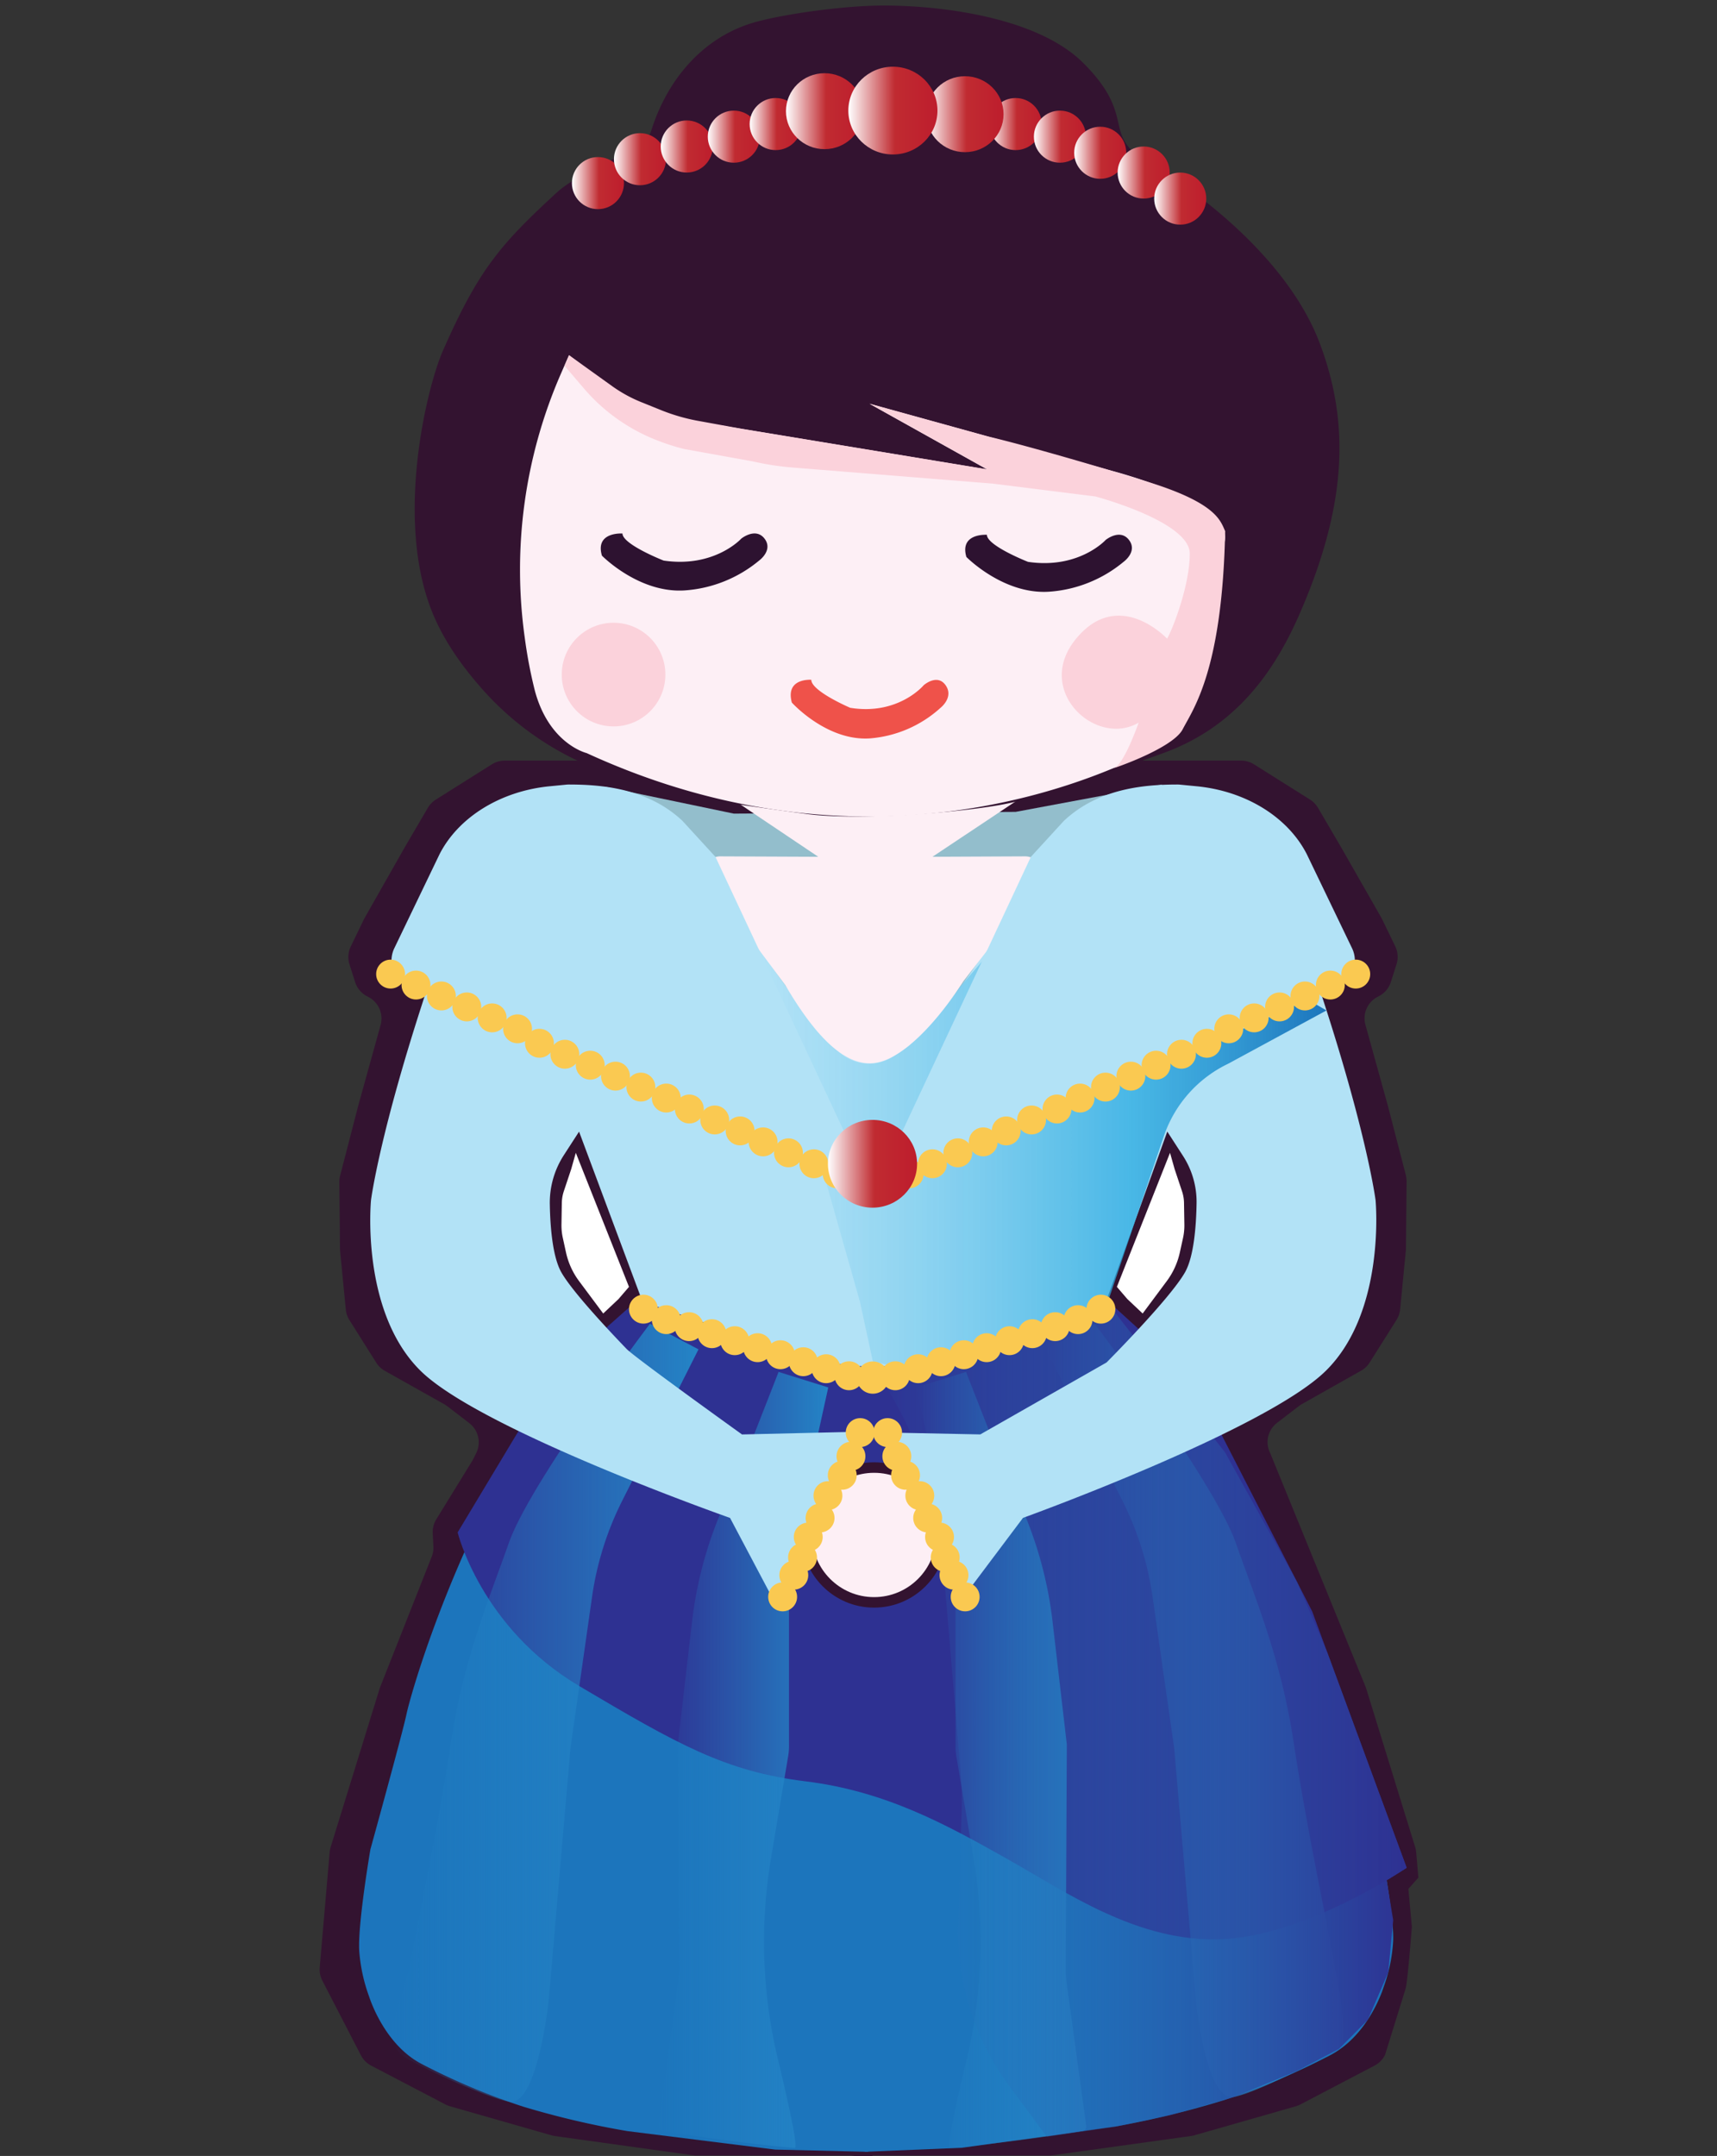 <svg id="PH" xmlns="http://www.w3.org/2000/svg" xmlns:xlink="http://www.w3.org/1999/xlink" viewBox="0 0 490.79 616.03"><rect x="0" y="0" width="490.79" height="616.03" fill="#333333" stroke="none"/><defs><style>.cls-1{fill:#331330;}.cls-2{fill:#fff;}.cls-3{fill:#93becc;}.cls-4{fill:#1c75bc;}.cls-5{fill:#2e3192;}.cls-6{fill:url(#linear-gradient);}.cls-7{fill:url(#linear-gradient-2);}.cls-8{fill:url(#linear-gradient-3);}.cls-9{fill:url(#linear-gradient-4);}.cls-10{fill:url(#linear-gradient-5);}.cls-11,.cls-15{fill:#fdeff5;}.cls-11{stroke:#331330;stroke-miterlimit:10;stroke-width:3px;}.cls-12{fill:#b2e2f6;}.cls-13{fill:url(#linear-gradient-6);}.cls-14{fill:#fac951;}.cls-16{fill:url(#linear-gradient-7);}.cls-17{fill:#fbd2db;}.cls-18{fill:#2d1230;}.cls-19{fill:#ef524a;}.cls-20{fill:url(#linear-gradient-8);}.cls-21{fill:url(#linear-gradient-9);}.cls-22{fill:url(#linear-gradient-10);}.cls-23{fill:url(#linear-gradient-11);}.cls-24{fill:url(#linear-gradient-12);}.cls-25{fill:url(#linear-gradient-13);}.cls-26{fill:url(#linear-gradient-14);}.cls-27{fill:url(#linear-gradient-15);}.cls-28{fill:url(#linear-gradient-16);}.cls-29{fill:url(#linear-gradient-17);}.cls-30{fill:url(#linear-gradient-18);}.cls-31{fill:url(#linear-gradient-19);}.cls-32{fill:url(#linear-gradient-20);}</style><linearGradient id="linear-gradient" x1="111.91" y1="489.41" x2="199.66" y2="489.41" gradientUnits="userSpaceOnUse"><stop offset="0" stop-color="#2484c6" stop-opacity="0"/><stop offset="1" stop-color="#2484c6"/></linearGradient><linearGradient id="linear-gradient-2" x1="188.17" y1="502.91" x2="236.77" y2="502.91" xlink:href="#linear-gradient"/><linearGradient id="linear-gradient-3" x1="299.02" y1="488.72" x2="383.99" y2="488.72" xlink:href="#linear-gradient"/><linearGradient id="linear-gradient-4" x1="261.91" y1="502.91" x2="310.51" y2="502.91" xlink:href="#linear-gradient"/><linearGradient id="linear-gradient-5" x1="245.9" y1="490.21" x2="402.08" y2="490.21" gradientUnits="userSpaceOnUse"><stop offset="0" stop-color="#2484c6" stop-opacity="0"/><stop offset="1" stop-color="#2e3192"/></linearGradient><linearGradient id="linear-gradient-6" x1="217.12" y1="318.48" x2="379.18" y2="318.48" gradientUnits="userSpaceOnUse"><stop offset="0" stop-color="#b2e2f6" stop-opacity="0.5"/><stop offset="0.65" stop-color="#27aae1" stop-opacity="0.75"/><stop offset="1" stop-color="#1c75bc"/></linearGradient><linearGradient id="linear-gradient-7" x1="236.66" y1="332.53" x2="262.15" y2="332.53" gradientUnits="userSpaceOnUse"><stop offset="0" stop-color="#fff"/><stop offset="0.52" stop-color="#c02b31"/><stop offset="0.97" stop-color="#be1e2d"/></linearGradient><linearGradient id="linear-gradient-8" x1="163.48" y1="52.32" x2="178.37" y2="52.32" xlink:href="#linear-gradient-7"/><linearGradient id="linear-gradient-9" x1="175.49" y1="45.49" x2="190.38" y2="45.49" xlink:href="#linear-gradient-7"/><linearGradient id="linear-gradient-10" x1="188.86" y1="41.86" x2="203.74" y2="41.86" xlink:href="#linear-gradient-7"/><linearGradient id="linear-gradient-11" x1="202.32" y1="39.05" x2="217.2" y2="39.05" xlink:href="#linear-gradient-7"/><linearGradient id="linear-gradient-12" x1="214.27" y1="35.45" x2="229.16" y2="35.45" xlink:href="#linear-gradient-7"/><linearGradient id="linear-gradient-13" x1="282.87" y1="35.45" x2="297.76" y2="35.45" xlink:href="#linear-gradient-7"/><linearGradient id="linear-gradient-14" x1="295.52" y1="39.05" x2="310.41" y2="39.05" xlink:href="#linear-gradient-7"/><linearGradient id="linear-gradient-15" x1="307.04" y1="43.65" x2="321.93" y2="43.65" xlink:href="#linear-gradient-7"/><linearGradient id="linear-gradient-16" x1="319.47" y1="49.3" x2="334.36" y2="49.3" xlink:href="#linear-gradient-7"/><linearGradient id="linear-gradient-17" x1="329.92" y1="56.75" x2="344.8" y2="56.75" xlink:href="#linear-gradient-7"/><linearGradient id="linear-gradient-18" x1="264.8" y1="32.63" x2="286.85" y2="32.63" xlink:href="#linear-gradient-7"/><linearGradient id="linear-gradient-19" x1="224.67" y1="31.77" x2="246.72" y2="31.77" xlink:href="#linear-gradient-7"/><linearGradient id="linear-gradient-20" x1="242.49" y1="31.6" x2="267.98" y2="31.6" xlink:href="#linear-gradient-7"/></defs><g id="bg"><path class="cls-1" d="M208.34,225.52l-34-8a7,7,0,0,0-1.58-.18h-28.5a6.87,6.87,0,0,0-3.69,1.07l-16,10.07a6.87,6.87,0,0,0-2.28,2.36l-6.58,11.23L104.2,262.34c-.08.14-.15.28-.22.42l-3.71,7.68a6.89,6.89,0,0,0-.37,5.12l1.62,5.09a6.94,6.94,0,0,0,3.37,4l.45.24a6.92,6.92,0,0,1,3.45,8L102.38,316l-5.13,19.83A6.51,6.51,0,0,0,97,337.6l.18,18.84c0,.2,0,.41,0,.61l1.66,17.08a6.94,6.94,0,0,0,1,3l7.71,12.23a6.9,6.9,0,0,0,2.46,2.34L127,401.24a8.67,8.67,0,0,1,.81.53l6.32,4.85a7.05,7.05,0,0,1,1.28,1.28h0a6.93,6.93,0,0,1,.7,7.33l-.88,1.76c-.09.18-.19.35-.3.53l-10.24,16.63a6.91,6.91,0,0,0-1,4l.19,3.72a7.07,7.07,0,0,1-.47,2.91L108.69,482a5,5,0,0,0-.18.5l-14,45.29a7,7,0,0,0-.28,1.45l-2.84,32.9a7,7,0,0,0,.74,3.77l11,21.29a7,7,0,0,0,2.94,3L127.3,601.3a7.58,7.58,0,0,0,1.32.53l29.06,8.31a6.17,6.17,0,0,0,.95.2L198,615.81a6,6,0,0,0,1,.07h43.78c1.88,0,5.44,1.22,6.69,0s.24-5,.24-7l-1.1-373.23a6.92,6.92,0,0,0-6.27-6.87l-33-3.16A7.06,7.06,0,0,1,208.34,225.52Z"/><path class="cls-2" d="M164.59,329.4l15.2,38.3-3,3.49-4.37,4.12L165.48,366a21.31,21.31,0,0,1-3.68-8.07l-.92-4.21a16.27,16.27,0,0,1-.39-3.81l.1-6.17a11.28,11.28,0,0,1,.57-3.36l2.11-6.32Z"/><path class="cls-1" d="M290.69,225.52l34-8a7,7,0,0,1,1.58-.18h28.5a6.93,6.93,0,0,1,3.7,1.07l16,10.07a6.87,6.87,0,0,1,2.28,2.36l6.58,11.23,11.55,20.23c.08.14.15.28.22.42l3.72,7.68a6.93,6.93,0,0,1,.36,5.12l-1.62,5.09a6.94,6.94,0,0,1-3.37,4l-.45.24a6.92,6.92,0,0,0-3.44,8l6.4,23.06,5.14,19.83a7.35,7.35,0,0,1,.22,1.81l-.18,18.84c0,.2,0,.41,0,.61l-1.66,17.08a6.94,6.94,0,0,1-1,3l-7.71,12.23a6.9,6.9,0,0,1-2.46,2.34l-16.87,9.52a7.67,7.67,0,0,0-.82.53l-6.32,4.85a7.05,7.05,0,0,0-1.28,1.28h0a6.93,6.93,0,0,0-.7,7.33L390.35,482c.06.17.12.33.17.5l14,45.29a7,7,0,0,1,.28,1.45l.63,7.26-2.86,3.22,1,10.79s-1.28,16.86-1.88,18l-5.8,18.67a6.94,6.94,0,0,1-2.93,3L371.73,601.3a7.58,7.58,0,0,1-1.32.53l-29.06,8.31a6.17,6.17,0,0,1-1,.2l-39.34,5.47a6.2,6.2,0,0,1-1,.07H249.4c-1.78,0,0-5,0-7l1.09-373.23a6.92,6.92,0,0,1,6.27-6.87l33-3.16A7.06,7.06,0,0,0,290.69,225.52Z"/><path class="cls-2" d="M334.44,329.4l-15.19,38.3,3,3.49,4.37,4.12,6.93-9.31a21.31,21.31,0,0,0,3.68-8.07l.93-4.21a16.82,16.82,0,0,0,.38-3.81l-.1-6.17a11,11,0,0,0-.57-3.36l-2.11-6.32Z"/></g><polygon id="shawlBack" class="cls-3" points="172.7 224.76 209.76 232.48 290.31 231.98 332.19 224.16 249.66 328.61 172.7 224.76"/><g id="skirt"><path class="cls-4" d="M146,416.94c-19.13,34.15-28.66,67.4-29.81,72.87s-10.31,38.6-10.31,38.6-3.81,22.24-3.16,29.47a48,48,0,0,0,2.81,12.66c.73,2.24,5.06,14.07,15.07,19.24a190.37,190.37,0,0,0,28.92,12.15,245.77,245.77,0,0,0,29.84,7l42.18,5.28,26.62.63L245.82,372l-62.32.6S165.1,382.78,146,416.94Z"/><path class="cls-4" d="M394.15,525.12s-10.06-32.4-11.37-37.85-11.92-38.51-32.6-72.28-40.12-43.6-40.12-43.6l-65.17.62,2.31,242.83L275,613.69l44-6.11A266.1,266.1,0,0,0,350.12,600a203.75,203.75,0,0,0,30-12.7c10.37-5.37,14.67-17.28,15.38-19.54a45.59,45.59,0,0,0,2.69-12.71C398.74,547.82,394.15,525.12,394.15,525.12Z"/></g><path id="overlap" class="cls-5" d="M183.92,369.94l-10.15,9-21.7,23.54-21.26,35.38s6.64,27.24,34.78,43.91,41.75,24.4,64.69,27.22,40.21,12.38,57.33,22,37.69,24.22,61.91,23.09,52.56-20.4,52.56-20.4l-27-73.24-34.28-66.79-26.09-23.68Z"/><path id="pattern" class="cls-6" d="M185.79,378.23s-34.12,45-40.34,62.62-13,33.4-16.65,57.61-10.68,56.88-11.38,61.95c-.44,3.12-3.52,12.39-5.18,18.13a8.32,8.32,0,0,0,3.89,9.55c8.19,4.63,23.7,11.4,29.39,12.44,8.08,1.47,11.32-28.86,11.32-28.86l6.21-72.08,6.19-43.37a88.94,88.94,0,0,1,8.63-27.44l21.79-43.23Z"/><path id="pattern1" class="cls-7" d="M222.55,392l-12.06,30.81a113.91,113.91,0,0,0-12.67,40.49l-4.08,35.13.31,64.11a31.1,31.1,0,0,1-.27,4.09l-5.61,41a1.31,1.31,0,0,0,1.1,1.26c4.49.72,22.39,3.52,37.93,4.86,1,.09-1.73-12.43-4.83-25.34a143.81,143.81,0,0,1-2-57.33l4.9-29.16a17.74,17.74,0,0,0,.26-3.09V452.19a44.49,44.49,0,0,1,1.22-10.34l10-45.41Z"/><path id="pattern2" class="cls-8" d="M312.89,378.23s34.12,45,40.34,62.62,13,33.4,16.65,57.61,10.68,56.88,11.38,61.95c.44,3.12,4.84,23.09,1.48,25-8.19,4.63-24.32,12.72-30,13.75-8.09,1.48-10.89-27.48-10.89-27.48l-6.21-72.08-6.19-43.37a88.94,88.94,0,0,0-8.63-27.44L299,385.55Z"/><path id="pattern3" class="cls-9" d="M276.13,392l12.06,30.81a113.91,113.91,0,0,1,12.67,40.49l4.08,35.13-.31,64.11a31.1,31.1,0,0,0,.27,4.09l5.61,41a1.31,1.31,0,0,1-1.1,1.26c-4.49.72-22.39,3.52-37.93,4.86-1,.09,1.73-12.43,4.83-25.34a143.81,143.81,0,0,0,2-57.33L273.39,502a17.74,17.74,0,0,1-.26-3.09V452.19a44.49,44.49,0,0,0-1.22-10.34l-10-45.41Z"/><path class="cls-10" d="M314.68,369.94,245.9,382.67l10.2,18.41a109.36,109.36,0,0,1,13.3,43.77l5.18,61.52a95.28,95.28,0,0,1,.3,11l-1,32.19A74.14,74.14,0,0,0,288.45,596l10.77,14.53,19.82-2.9,15.46-3.26,18.23-5.17,17.82-7.34,12.19-6.41,8.23-8.3,5.85-13.57,1.42-14.92-1.89-11.38,5.73-3.58L379.4,472.21l-8.59-20.06L350.18,415Z"/><g id="body"><circle id="hand" class="cls-11" cx="249.85" cy="438.59" r="19.26"/><path id="Body-2" data-name="Body" class="cls-12" d="M393.19,342.91s-2.43-19.18-15.92-60.07c-9.14-27.7-61.41-36.9-82.52-38a3.25,3.25,0,0,1,2.49,1.87c1.22,3.63-8,13.72-8,13.72l-7.1,10.37a158.23,158.23,0,0,1-14.74,20.08c-10,11.83-17.74,11.08-17.74,11.08s-7.82.75-17.8-11.08a158.23,158.23,0,0,1-14.74-20.08L210,260.43s-9.22-10.09-8-13.72a3.25,3.25,0,0,1,2.49-1.87c-21.1,1.1-73.37,10.3-82.51,38-13.5,40.89-15.93,60.07-15.93,60.07s-3.11,31.8,14.2,48.81,88.43,42,88.43,42l12.43,23.48,23.27-48.08-32.28.75s-30.53-21.9-33-24.44c-5.55-5.76-15.54-16.45-18.62-21.84-2.53-4.42-3.2-13-3.32-19.42a25,25,0,0,1,4-14.09l4.36-6.74,18.13,48.58,45.56,15.39a68.08,68.08,0,0,0,40.82,0l46.12-15.4,17.51-48.58,4.46,6.9a24.19,24.19,0,0,1,3.91,13.54c-.1,6.44-.75,15.3-3.33,19.81-4.34,7.6-22.41,25.73-22.41,25.73l-36.08,20.55-27.07-.55,21.63,47.88,17.64-23.48s69.23-25,86.54-42S393.19,342.91,393.19,342.91Z"/><path class="cls-13" d="M249.49,389l8.83,2.08,32.64-10,25-7,16.89-49.95a35.77,35.77,0,0,1,17.66-19.92l.69-.34,27.95-15.15-73.43-42.84-45.86,52.87-4.23,2.92a12.72,12.72,0,0,1-15.93-1.19l-6-5.61L217.12,270.8,245.82,372Z"/><g id="hips"><circle class="cls-14" cx="183.92" cy="374.07" r="4.13"/><circle class="cls-14" cx="190.45" cy="377.07" r="4.13"/><circle class="cls-14" cx="196.97" cy="379.07" r="4.13"/><circle class="cls-14" cx="203.5" cy="381.08" r="4.13"/><circle class="cls-14" cx="210.03" cy="383.08" r="4.13"/><circle class="cls-14" cx="216.56" cy="385.08" r="4.13"/><circle class="cls-14" cx="223.09" cy="387.09" r="4.13"/><circle class="cls-14" cx="229.62" cy="389.09" r="4.13"/><circle class="cls-14" cx="236.15" cy="391.09" r="4.13"/><circle class="cls-14" cx="242.68" cy="393.1" r="4.13"/><circle class="cls-14" cx="314.68" cy="374.07" r="4.13"/><circle class="cls-14" cx="308.15" cy="377.07" r="4.13"/><circle class="cls-14" cx="301.62" cy="379.07" r="4.13"/><circle class="cls-14" cx="295.09" cy="381.08" r="4.13"/><circle class="cls-14" cx="288.56" cy="383.08" r="4.13"/><circle class="cls-14" cx="282.03" cy="385.08" r="4.13"/><circle class="cls-14" cx="275.5" cy="387.09" r="4.13"/><circle class="cls-14" cx="268.97" cy="389.09" r="4.13"/><circle class="cls-14" cx="262.45" cy="391.09" r="4.13"/><circle class="cls-14" cx="255.92" cy="393.1" r="4.13"/><circle class="cls-14" cx="249.49" cy="393.62" r="4.61"/></g><circle class="cls-14" cx="245.88" cy="409.34" r="4.13"/><circle class="cls-14" cx="243.24" cy="416.1" r="4.13"/><circle class="cls-14" cx="240.75" cy="421.54" r="4.13"/><circle class="cls-14" cx="236.66" cy="427.36" r="4.13"/><circle class="cls-14" cx="234.41" cy="433.74" r="4.13"/><circle class="cls-14" cx="231.03" cy="439.18" r="4.13"/><circle class="cls-14" cx="229.4" cy="445.01" r="4.13"/><circle class="cls-14" cx="226.9" cy="450.08" r="4.13"/><circle class="cls-14" cx="223.71" cy="456.28" r="4.13"/><circle class="cls-14" cx="253.71" cy="409.34" r="4.13"/><circle class="cls-14" cx="256.35" cy="416.1" r="4.13"/><circle class="cls-14" cx="258.84" cy="421.54" r="4.13"/><circle class="cls-14" cx="262.92" cy="427.36" r="4.13"/><circle class="cls-14" cx="265.17" cy="433.74" r="4.13"/><circle class="cls-14" cx="268.56" cy="439.18" r="4.13"/><circle class="cls-14" cx="270.18" cy="445.01" r="4.13"/><circle class="cls-14" cx="272.69" cy="450.08" r="4.13"/><circle class="cls-14" cx="275.88" cy="456.28" r="4.13"/><path id="neck" class="cls-15" d="M207.36,227l26.53,17.81-28.06-.12a4.47,4.47,0,0,0-3,7.73l21.65,29.07c10.06,17.18,18,22.61,24.61,22.33,8.78-.38,19.52-12.82,26.28-23.45l20.75-26.77a5,5,0,0,0-3.08-8.91l-26.5.12L293.29,227S267.28,225.14,207.36,227Z"/></g><g id="Shawl"><g id="ShawlR"><path class="cls-12" d="M249.52,341.19l45.14-96.35,9.42-10.27c10-9.42,23.34-10.43,32.84-10.41l5.12.5c14.06,1.36,26.12,8.81,31.53,19.48l12.88,26.76a8.05,8.05,0,0,1-4.19,11Z"/><g id="beads"><circle class="cls-14" cx="387.53" cy="278.33" r="4.13"/><circle class="cls-14" cx="380.27" cy="281.46" r="4.13"/><circle class="cls-14" cx="373.01" cy="284.58" r="4.13"/><circle class="cls-14" cx="365.75" cy="287.71" r="4.13"/><circle class="cls-14" cx="358.49" cy="290.84" r="4.13"/><circle class="cls-14" cx="351.23" cy="293.97" r="4.13"/><circle class="cls-14" cx="344.97" cy="298.1" r="4.13"/><circle class="cls-14" cx="337.71" cy="301.23" r="4.13"/><circle class="cls-14" cx="330.45" cy="304.36" r="4.13"/><circle class="cls-14" cx="323.25" cy="307.49" r="4.13"/><circle class="cls-14" cx="315.99" cy="310.62" r="4.13"/><circle class="cls-14" cx="308.73" cy="313.75" r="4.13"/><circle class="cls-14" cx="302.13" cy="316.88" r="4.13"/><circle class="cls-14" cx="294.87" cy="320.01" r="4.13"/><circle class="cls-14" cx="287.61" cy="323.14" r="4.13"/><circle class="cls-14" cx="281.05" cy="326.27" r="4.13"/><circle class="cls-14" cx="273.79" cy="329.4" r="4.13"/><circle class="cls-14" cx="266.53" cy="332.53" r="4.13"/><circle class="cls-14" cx="259.89" cy="335.4" r="4.13"/></g></g><g id="ShawlR-2" data-name="ShawlR"><path class="cls-12" d="M249.66,341.19l-45.15-96.35-9.41-10.27c-10-9.42-23.34-10.43-32.85-10.41l-5.12.5c-14,1.36-26.11,8.81-31.52,19.48L112.73,270.9a8.06,8.06,0,0,0,4.18,11Z"/><g id="beads-2" data-name="beads"><circle class="cls-14" cx="111.65" cy="278.33" r="4.13"/><circle class="cls-14" cx="118.91" cy="281.46" r="4.13"/><circle class="cls-14" cx="126.17" cy="284.58" r="4.13"/><circle class="cls-14" cx="133.43" cy="287.71" r="4.13"/><circle class="cls-14" cx="140.68" cy="290.84" r="4.13"/><circle class="cls-14" cx="147.94" cy="293.97" r="4.13"/><circle class="cls-14" cx="154.2" cy="298.1" r="4.13"/><circle class="cls-14" cx="161.46" cy="301.23" r="4.13"/><circle class="cls-14" cx="168.72" cy="304.36" r="4.13"/><circle class="cls-14" cx="175.93" cy="307.49" r="4.13"/><circle class="cls-14" cx="183.19" cy="310.62" r="4.13"/><circle class="cls-14" cx="190.45" cy="313.75" r="4.13"/><circle class="cls-14" cx="197.04" cy="316.88" r="4.13"/><circle class="cls-14" cx="204.3" cy="320.01" r="4.13"/><circle class="cls-14" cx="211.56" cy="323.14" r="4.13"/><circle class="cls-14" cx="218.12" cy="326.27" r="4.13"/><circle class="cls-14" cx="225.38" cy="329.4" r="4.13"/><circle class="cls-14" cx="232.64" cy="332.53" r="4.13"/><circle class="cls-14" cx="239.29" cy="335.4" r="4.13"/></g></g><ellipse class="cls-16" cx="249.4" cy="332.53" rx="12.74" ry="12.54"/></g><g id="head"><path class="cls-1" d="M182.62,223.37a84.58,84.58,0,0,1-43.23-24.77c-6-6.48-11.78-14.18-15.4-22.62-11.47-26.69-2-65.27,2.61-75.76C136.78,77.14,142.88,70,159,55.15c7.92-7.29,25.42-12.13,27.08-17.57,4.28-14,14-26.15,28.17-30.76,7.45-2.42,24.19-4.89,35.79-5.2,14.6-.39,45.46,2.23,59.64,16.41,15.4,15.39,5.21,20.43,17.79,27.83,17.31,10.19,41.31,29.47,49.88,52.51,8.07,21.68,8.26,44.85-6,77.33-6.6,15-17.27,31.64-38.67,39.42-9.41,3.42-27,9.85-42.39,13.94-10.14,2.7-43.86,5.63-59.63,3.53-1.23-.16-19.74-2.67-20.92-3Z"/><path id="face" class="cls-15" d="M162.64,101.49l9.64,7.28a62.28,62.28,0,0,0,27.38,11.74l82.49,13.62-33.6-18.75,69.26,19.15s36.13,9.15,32.05,20.9c0,0-4.09,32.77-14.7,55.66-17.35,10.53-85.27,41.87-167.48,4.09,0,0-10.73-2.56-14.81-17.88A134.91,134.91,0,0,1,150,182.23a140,140,0,0,1,10.36-75.52Z"/><g id="cheek"><path class="cls-17" d="M313.08,141.85s27,7.14,27,16.33-4.95,21.76-6.48,24.31c0,0-13.78-14.8-26,0s5.62,31.15,17.87,24c0,0-4.11,11.81-6.94,12.89s16.52-5.19,19.53-11,11.34-16.86,12.14-56.62c-1.37-3-2.48-8-22.13-14.09-10.45-3.26-33.18-10-45.49-12.92l-34-9.4,33.6,18.75-70.39-11.62-12.09-2.2a54.47,54.47,0,0,1-10.51-3l-5.95-2.4a40,40,0,0,1-8.21-4.51l-12.36-8.86-1.31,3,5.61,6.55a52.34,52.34,0,0,0,21.49,15,60.35,60.35,0,0,0,7.08,2.23l19.66,3.55a79,79,0,0,0,11.25,1.74l57.38,4.61Z"/><circle class="cls-17" cx="175.38" cy="192.75" r="14.81"/></g><path id="eyes" class="cls-18" d="M299.72,169.08c-13,.76-23.49-9.94-23.49-9.94-2-6.89,5.87-6.33,5.87-6.33,0,3.12,11.75,7.73,11.75,7.73,14.55,2.16,22.21-6.27,22.21-6.27s4.08-3.33,6.64,0-1.53,6.26-1.53,6.26A37.28,37.28,0,0,1,299.72,169.08ZM217,160.16s4.08-2.94,1.53-6.26-6.64,0-6.64,0-7.65,8.43-22.21,6.27c0,0-11.75-4.61-11.75-7.73,0,0-7.91-.56-5.87,6.33,0,0,10.47,10.7,23.49,9.94A37.28,37.28,0,0,0,217,160.16Z"/><path id="lips" class="cls-19" d="M268.85,202.24s3.86-3,1.45-6.44-6.28,0-6.28,0-7.25,8.68-21,6.44c0,0-11.12-4.75-11.12-8,0,0-7.49-.59-5.56,6.51,0,0,9.9,11,22.23,10.24A34,34,0,0,0,268.85,202.24Z"/><g id="hairdress"><circle class="cls-20" cx="170.92" cy="52.32" r="7.44"/><circle class="cls-21" cx="182.93" cy="45.49" r="7.44"/><circle class="cls-22" cx="196.3" cy="41.86" r="7.44"/><circle class="cls-23" cx="209.76" cy="39.05" r="7.44"/><circle class="cls-24" cx="221.72" cy="35.45" r="7.44"/><circle class="cls-25" cx="290.31" cy="35.45" r="7.44"/><circle class="cls-26" cx="302.97" cy="39.05" r="7.44"/><circle class="cls-27" cx="314.49" cy="43.65" r="7.44"/><circle class="cls-28" cx="326.91" cy="49.3" r="7.44"/><circle class="cls-29" cx="337.36" cy="56.75" r="7.44"/><ellipse class="cls-30" cx="275.83" cy="32.63" rx="11.03" ry="10.85"/><ellipse class="cls-31" cx="235.69" cy="31.77" rx="11.03" ry="10.85"/><ellipse class="cls-32" cx="255.23" cy="31.6" rx="12.74" ry="12.54"/></g></g></svg>